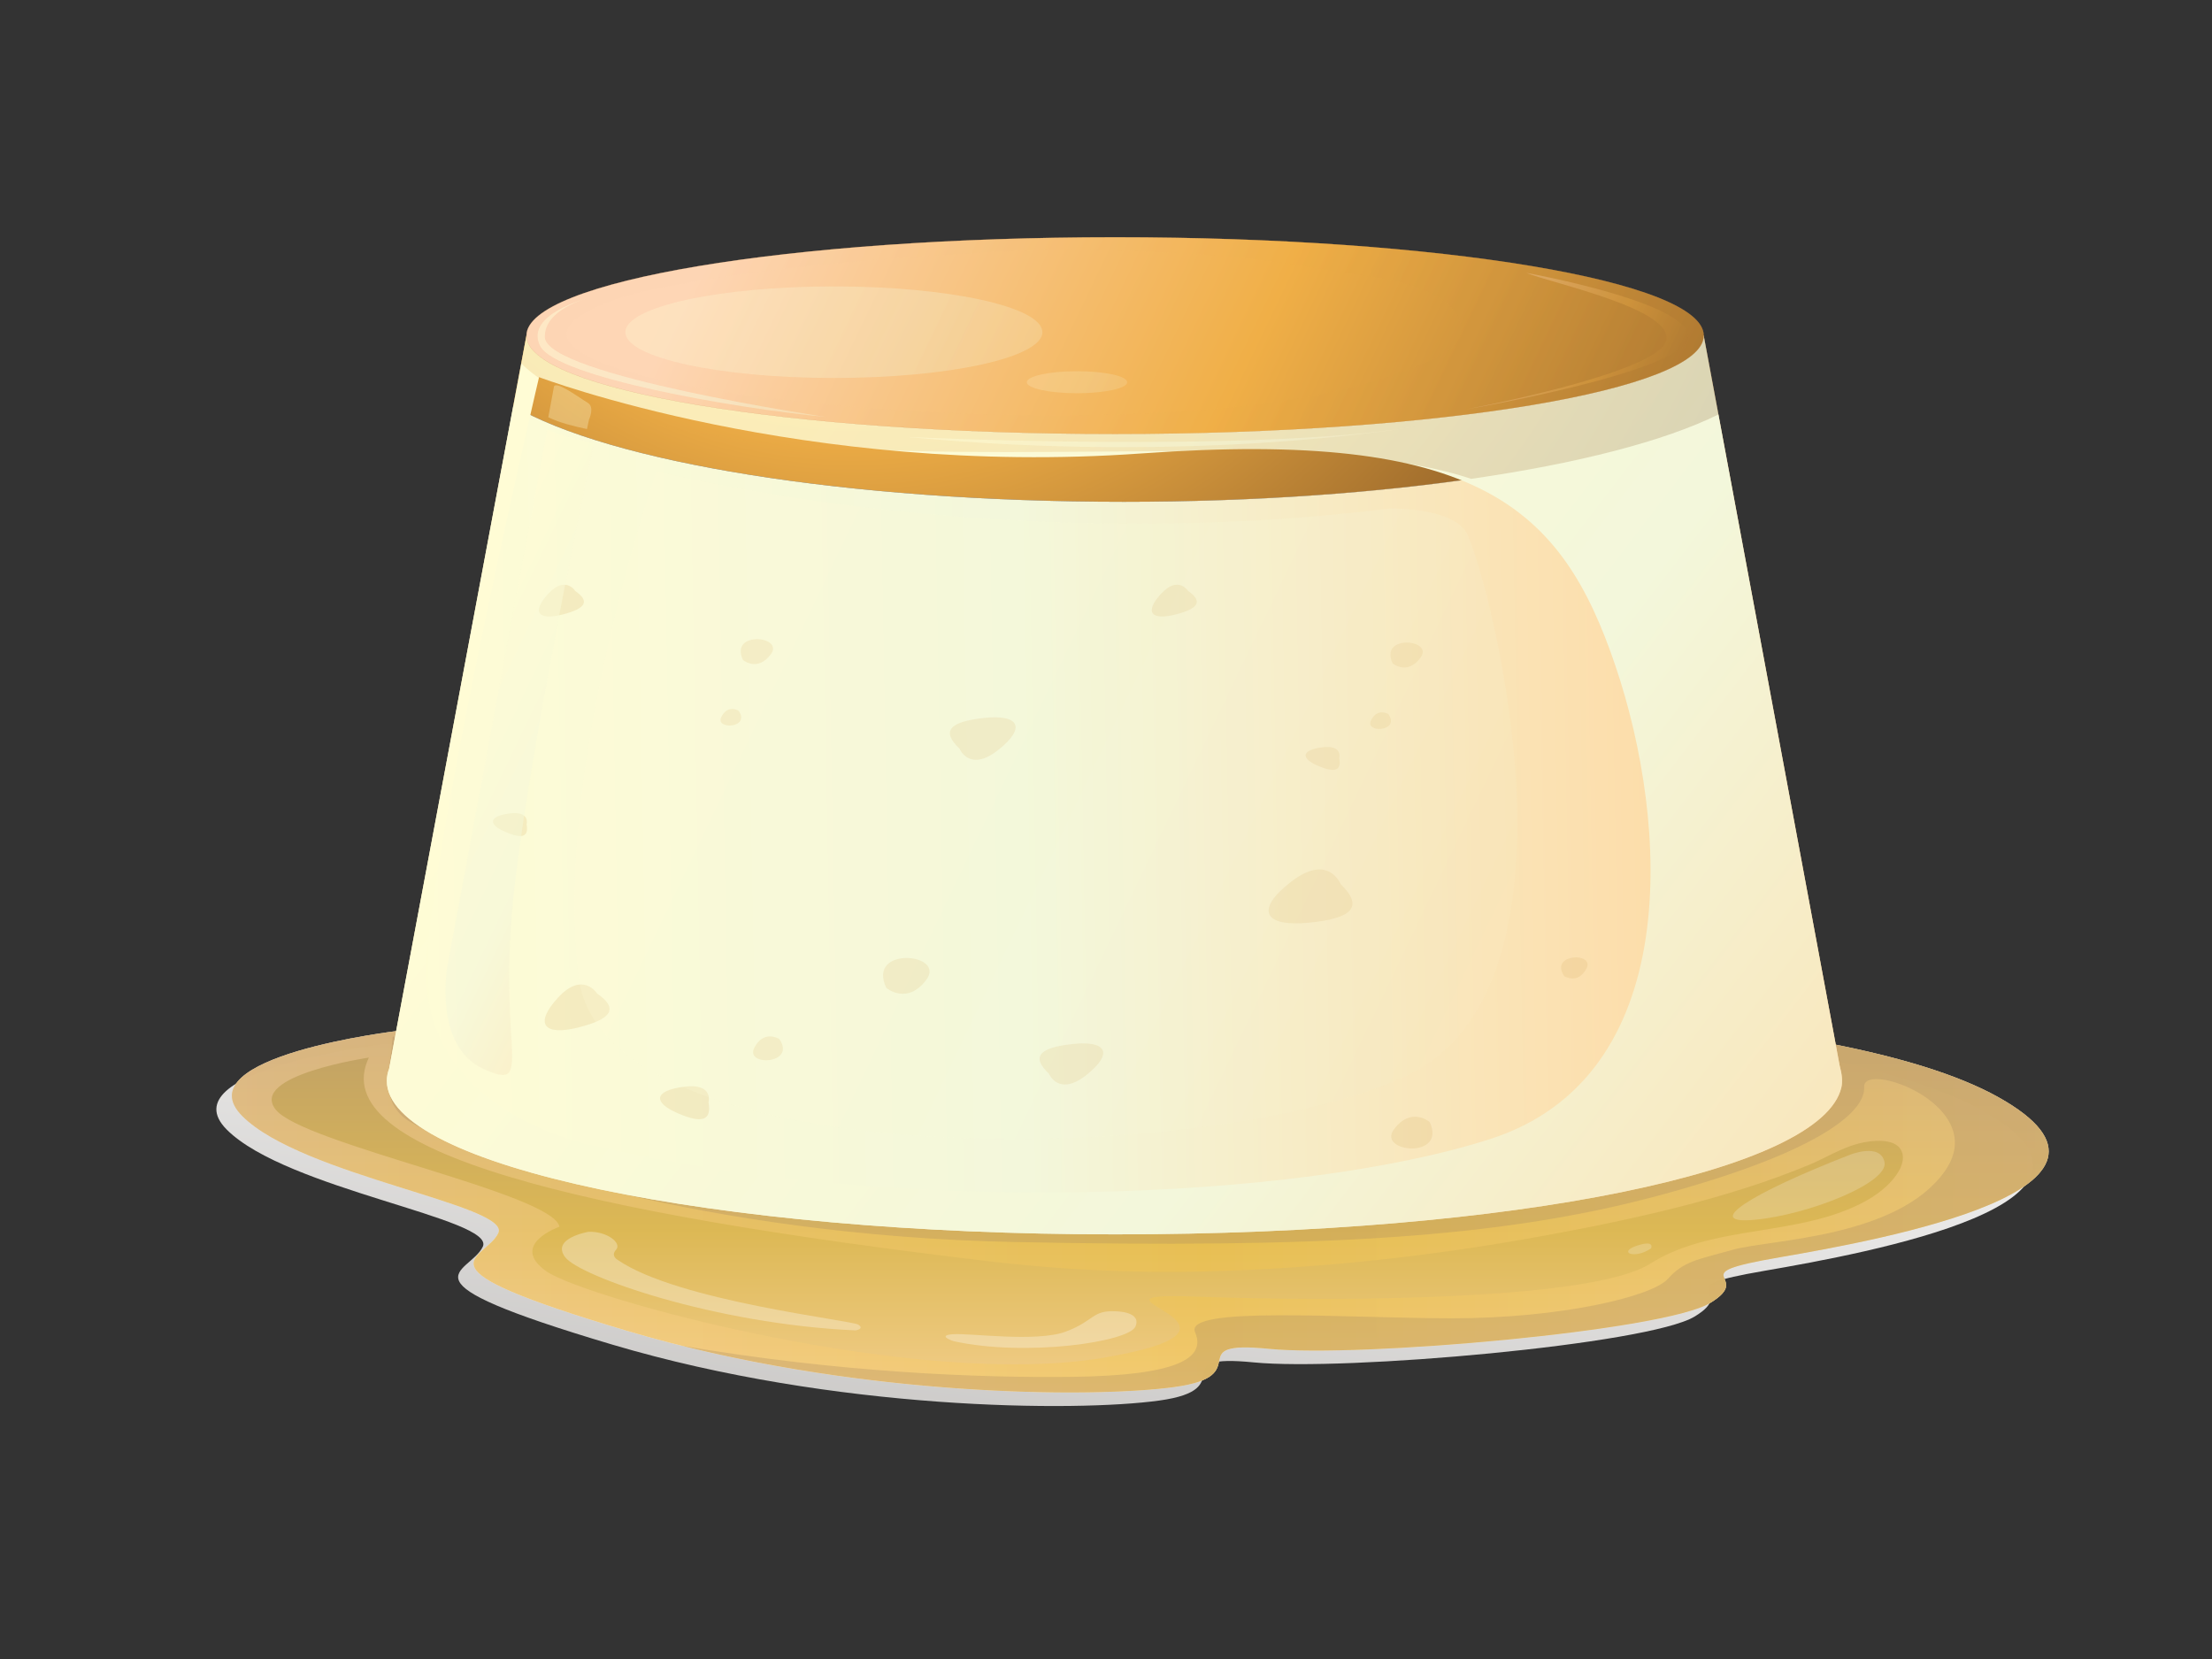 <?xml version="1.0" encoding="utf-8"?>
<!-- Generator: Adobe Illustrator 17.0.0, SVG Export Plug-In . SVG Version: 6.00 Build 0)  -->
<!DOCTYPE svg PUBLIC "-//W3C//DTD SVG 1.1//EN" "http://www.w3.org/Graphics/SVG/1.1/DTD/svg11.dtd">
<svg version="1.1" id="Layer_1" xmlns="http://www.w3.org/2000/svg" xmlns:xlink="http://www.w3.org/1999/xlink" x="0px" y="0px"
	 width="800px" height="600px" viewBox="0 0 800 600" enable-background="new 0 0 800 600" xml:space="preserve">
<rect x="0" y="0" width="800" height="600" fill="#333333" stroke="none"/>
<g>
	<linearGradient id="SVGID_1_" gradientUnits="userSpaceOnUse" x1="425.065" y1="261.549" x2="391.013" y2="540.582">
		<stop  offset="0.175" style="stop-color:#FFFFFF"/>
		<stop  offset="1" style="stop-color:#C8C6C4"/>
	</linearGradient>
	<path fill="url(#SVGID_1_)" d="M138.315,377.732c0,0-77.856,9.203-56.285,30.825c21.567,21.615,97.317,32.197,92.586,42.316
		c-4.732,10.125-33.671,11.498,46.817,35.419c80.492,23.915,167.817,24.378,197.804,20.237c29.993-4.136,1.582-17.022,34.194-13.802
		c32.617,3.225,142.568-6.435,159.403-16.554s-12.099-10.119,25.25-16.559c37.354-6.447,138.355-24.843,78.91-57.962
		c-59.444-33.119-222.001-33.119-222.001-33.119L138.315,377.732z"/>
	<g>
		<path opacity="0.9" fill="#FFFFFF" d="M143.929,372.829c0,0-77.858,9.203-56.291,30.82c21.567,21.615,97.323,32.199,92.591,42.317
			c-4.736,10.119-33.67,11.497,46.822,35.418c80.488,23.916,167.812,24.379,197.805,20.238c29.98-4.141,1.571-17.012,34.194-13.797
			c32.612,3.221,142.562-6.441,159.397-16.559c16.831-10.125-12.103-10.125,25.251-16.56c37.348-6.44,138.355-24.842,78.91-57.956
			c-59.445-33.119-222.001-33.119-222.001-33.119L143.929,372.829z"/>
		<linearGradient id="SVGID_2_" gradientUnits="userSpaceOnUse" x1="412.397" y1="334.192" x2="412.397" y2="539.077">
			<stop  offset="0.008" style="stop-color:#A98961"/>
			<stop  offset="0.54" style="stop-color:#D9B142"/>
			<stop  offset="1" style="stop-color:#FFD6A1"/>
		</linearGradient>
		<path opacity="0.9" fill="url(#SVGID_2_)" d="M143.929,372.829c0,0-77.858,9.203-56.291,30.82
			c21.567,21.615,97.323,32.199,92.591,42.317c-4.736,10.119-33.67,11.497,46.822,35.418
			c80.488,23.916,167.812,24.379,197.805,20.238c29.98-4.141,1.571-17.012,34.194-13.797c32.612,3.221,142.562-6.441,159.397-16.559
			c16.831-10.125-12.103-10.125,25.251-16.56c37.348-6.44,138.355-24.842,78.91-57.956
			c-59.445-33.119-222.001-33.119-222.001-33.119L143.929,372.829z"/>
		<g>
			<linearGradient id="SVGID_3_" gradientUnits="userSpaceOnUse" x1="83.862" y1="433.617" x2="740.931" y2="433.617">
				<stop  offset="0" style="stop-color:#FED6B5"/>
				<stop  offset="0.535" style="stop-color:#F4C649"/>
				<stop  offset="1" style="stop-color:#FFD6A1"/>
			</linearGradient>
			<path opacity="0.4" fill="url(#SVGID_3_)" d="M722.608,396.75c-59.445-33.119-222.001-33.119-222.001-33.119l-356.678,9.198
				c0,0-77.858,9.203-56.291,30.82c21.567,21.615,97.323,32.199,92.591,42.317c-4.736,10.119-33.67,11.497,46.822,35.418
				c80.488,23.916,167.812,24.379,197.805,20.238c29.98-4.141,1.571-17.012,34.194-13.797
				c32.612,3.221,142.562-6.441,159.397-16.559c16.831-10.125-12.103-10.125,25.251-16.56
				C681.046,448.265,782.053,429.864,722.608,396.75z M682.232,429.042c-4.505,4.197-10.377,7.119-16.399,9.342
				c-22.202,8.21-48.886,5.9-68.957,18.622c-21.043,13.339-112.052,13.803-163.61,11.955c-51.554-1.836,33.676,10.588-34.194,22.085
				c-67.859,11.497-187.802-21.622-201.484-31.278c-13.675-9.66,4.732-16.102,4.732-16.102
				c-2.102-11.96-92.586-29.904-102.578-42.322c-10.004-12.413,33.664-18.859,33.664-18.859
				c-16.311,34.194,76.804,56.119,223.579,73.6c25.928,3.088,52.293,4.389,78.441,3.755c42.075-1.021,83.636-5.631,124.801-13.252
				c31.443-5.828,64.893-13.195,94.058-25.305c5.949-2.47,11.227-5.911,17.579-7.632c5.035-1.356,14.719-2.437,16.179,3.563
				C689.059,421.404,685.331,426.169,682.232,429.042z"/>
			<path opacity="0.3" fill="#FFFFFF" d="M212.846,445.502c0,0-13.681,2.305-8.42,9.204c5.26,6.898,53.925,24.148,104.949,26.447
				c0,0,3.424-0.459,1.058-2.068c-2.37-1.61-65.499-8.508-87.071-23.459c0,0-2.63-1.384-0.524-3.678
				C224.945,449.643,219.685,445.276,212.846,445.502z"/>
			<path opacity="0.3" fill="#FFFFFF" d="M403.544,474.254c0,0,9.473,0,7.102,5.52c-2.366,5.52-39.456,11.045-65.759,5.289
				c0,0-6.308-2.073-0.264-2.526c6.049-0.457,30.252,2.984,40.772-0.92C395.917,477.7,394.864,473.796,403.544,474.254z"/>
			<path opacity="0.2" fill="#FFFFFF" d="M668.948,417.677c0,0,11.31-4.6,12.628,2.757c1.312,7.362-27.357,18.859-46.817,20.701
				C615.288,442.977,632.912,431.706,668.948,417.677z"/>
			<path opacity="0.2" fill="#FFFFFF" d="M597.14,451.485c0,0,1.578-3.22-5.26-0.92C585.037,452.87,591.091,455.626,597.14,451.485z
				"/>
			<g>
				<path fill="none" d="M433.266,468.96c51.559,1.848,142.567,1.383,163.61-11.955c20.072-12.722,46.756-10.411,68.957-18.622
					c6.022-2.223,11.894-5.145,16.399-9.342c3.099-2.873,6.827-7.638,5.812-11.828c-1.46-6-11.144-4.919-16.179-3.563
					c-6.352,1.721-11.63,5.162-17.579,7.632c-29.165,12.11-62.615,19.477-94.058,25.305c-41.164,7.621-82.726,12.231-124.801,13.252
					c-26.149,0.634-52.513-0.667-78.441-3.755c-146.775-17.481-239.89-39.406-223.579-73.6c0,0-43.668,6.446-33.664,18.859
					c9.991,12.418,100.476,30.362,102.578,42.322c0,0-18.407,6.442-4.732,16.102c13.682,9.656,133.624,42.775,201.484,31.278
					C466.941,479.548,381.711,467.124,433.266,468.96z"/>
				<path opacity="0.3" fill="#A98961" d="M722.608,396.75c-59.445-33.119-222.001-33.119-222.001-33.119l-356.678,9.198
					c0,0,3.556,1.251-1.924,2.145c-0.635,11.167-5.625,23.893,6.661,30.969c23.143,13.344,107.314,40.944,217.795,43.243
					c110.468,2.299,175.703-1.379,232.522-16.559c56.815-15.181,75.756-29.899,75.226-39.554
					c-0.529-9.667,46.299,6.898,28.935,30.814c-17.359,23.921-63.129,24.379-76.28,28.062c-13.152,3.678-17.883,4.137-23.673,10.577
					c-5.79,6.435-38.932,14.254-77.857,14.254c-38.93,0-97.327-4.594-93.115,5.062c4.208,9.661-7.361,15.639-44.192,16.102
					c-34.514,0.43-84.744-1.566-141.597-11.282c74.692,18.671,150.834,18.771,178.428,14.96c29.98-4.141,1.571-17.012,34.194-13.797
					c32.612,3.221,142.562-6.441,159.397-16.559c16.831-10.125-12.103-10.125,25.251-16.56
					C681.046,448.265,782.053,429.864,722.608,396.75z"/>
			</g>
		</g>
	</g>
	
		<radialGradient id="SVGID_4_" cx="293.947" cy="32.753" r="416.31" gradientTransform="matrix(0.905 0 0 0.791 42.306 4.688)" gradientUnits="userSpaceOnUse">
		<stop  offset="0" style="stop-color:#FED6B5"/>
		<stop  offset="0.367" style="stop-color:#F0AF47"/>
		<stop  offset="0.918" style="stop-color:#74481D"/>
	</radialGradient>
	<path fill="url(#SVGID_4_)" stroke="#BD8652" stroke-width="0.044" stroke-miterlimit="10" d="M621.481,149.901l-5.316-28.53
		H190.397l-4.753,25.382c34.498,20.326,120.361,34.724,220.844,34.724C501.699,181.476,583.784,168.545,621.481,149.901z"/>
	<linearGradient id="SVGID_5_" gradientUnits="userSpaceOnUse" x1="134.375" y1="299.555" x2="684.294" y2="289.734">
		<stop  offset="0" style="stop-color:#FFFCD5"/>
		<stop  offset="0.428" style="stop-color:#F3F7DB"/>
		<stop  offset="0.953" style="stop-color:#FFD69D"/>
	</linearGradient>
	<path fill="url(#SVGID_5_)" stroke="#CDA773" stroke-width="0.044" stroke-miterlimit="10" d="M665.309,385.264l-43.828-235.364
		c-37.696,18.644-119.782,31.575-214.993,31.575c-100.483,0-186.346-14.398-220.844-34.724L140.725,386.51
		c-0.547,1.456-0.828,2.928-0.828,4.411c0,30.655,117.924,55.502,263.381,55.502c145.469,0,255.424-23.011,262.643-53.01
		C666.45,391.23,666.229,388.7,665.309,385.264z"/>
	<g>
		<g opacity="0.2">
			<g>
				<path fill="#D6AE63" d="M484.819,319.693c0,0-4.394-11.188-17.811-0.844c-13.422,10.345-9.683,16.427,6.336,14.855
					C489.357,332.139,493.239,327.887,484.819,319.693z"/>
				<path fill="#D6AE63" d="M517.105,405.843c0,0-6.634-5.801-12.937,2.565C497.855,416.756,523.27,419.43,517.105,405.843z"/>
			</g>
			<g>
				<path fill="#D6AE63" d="M623.835,368.235c0,0,4.428,7.329,12.451-1.125c8.018-8.447,4.677-12.307-6.242-9.694
					C619.132,360.036,616.976,363.355,623.835,368.235z"/>
				<path fill="#D6AE63" d="M599.202,310.919c0,0-1.875,6.221,7.775,5.074c9.634-1.142,10.042-4.881,2.25-8.393
					C601.436,304.093,598.215,304.986,599.202,310.919z"/>
				<path fill="#D6AE63" d="M565.731,353.033c0,0,4.962,3.153,8.045-2.796C576.875,344.292,560.184,344.827,565.731,353.033z"/>
			</g>
		</g>
		<g opacity="0.2">
			<g>
				<path fill="#D6AE63" d="M379.362,388.319c0,0,3.458,8.453,13.533,0.484c10.064-7.962,7.163-12.55-4.979-11.221
					C375.779,378.912,372.878,382.175,379.362,388.319z"/>
				<path fill="#D6AE63" d="M320.531,357.289c0,0,7.593,6.463,14.58-3.061C342.091,344.717,313.339,342.021,320.531,357.289z"/>
			</g>
			<g>
				<path fill="#D6AE63" d="M215.93,359.319c0,0-5.124-8.222-14.046,1.423c-8.916,9.65-5.079,13.968,7.213,10.874
					C221.377,368.516,223.759,364.74,215.93,359.319z"/>
				<path fill="#D6AE63" d="M256.233,398.669c0,0,2.012-7.048-8.878-5.631c-10.859,1.406-11.255,5.637-2.393,9.507
					C253.818,406.411,257.44,405.363,256.233,398.669z"/>
				<path fill="#D6AE63" d="M281.814,375.74c0,0-5.657-3.491-9.037,3.265C269.38,385.766,288.222,384.943,281.814,375.74z"/>
			</g>
		</g>
		<g opacity="0.2">
			<g>
				<path fill="#D6AE63" d="M572.866,207.586c0,0,3.585,8.741,13.99,0.503c10.411-8.233,7.411-12.975-5.145-11.603
					C569.161,197.865,566.167,201.233,572.866,207.586z"/>
				<path fill="#D6AE63" d="M503.678,239.911c0,0,5.282,4.489,10.123-2.122C518.66,231.176,498.682,229.302,503.678,239.911z"/>
			</g>
			<g>
				<path fill="#D6AE63" d="M429.698,213.741c0,0-3.557-5.713-9.755,0.987c-6.192,6.705-3.529,9.704,5.012,7.554
					C433.486,220.131,435.14,217.507,429.698,213.741z"/>
				<path fill="#D6AE63" d="M484.35,274.194c0,0,1.396-4.897-6.165-3.91c-7.543,0.976-7.82,3.915-1.665,6.607
					C482.668,279.576,485.194,278.842,484.35,274.194z"/>
				<path fill="#D6AE63" d="M502.118,258.268c0,0-3.927-2.426-6.276,2.267C493.476,265.233,506.573,264.665,502.118,258.268z"/>
			</g>
		</g>
		<g opacity="0.2">
			<g>
				<path fill="#D6AE63" d="M347.016,270.759c0,0,3.568,8.74,13.979,0.501c10.41-8.233,7.411-12.975-5.14-11.602
					C343.299,261.037,340.31,264.406,347.016,270.759z"/>
				<path fill="#D6AE63" d="M268.701,238.682c0,0,5.277,4.488,10.124-2.123C283.678,229.947,263.699,228.078,268.701,238.682z"/>
			</g>
			<g>
				<path fill="#D6AE63" d="M208.043,213.741c0,0-3.562-5.713-9.755,0.987c-6.192,6.699-3.529,9.704,5.007,7.554
					C211.838,220.131,213.487,217.507,208.043,213.741z"/>
				<path fill="#D6AE63" d="M190.453,298.116c0,0,1.395-4.897-6.165-3.91c-7.55,0.976-7.825,3.914-1.666,6.6
					C188.777,303.491,191.291,302.764,190.453,298.116z"/>
				<path fill="#D6AE63" d="M267.135,257.044c0,0-3.926-2.426-6.269,2.261C258.5,264.003,271.591,263.436,267.135,257.044z"/>
			</g>
		</g>
	</g>
	<linearGradient id="SVGID_6_" gradientUnits="userSpaceOnUse" x1="256.417" y1="166.571" x2="802.182" y2="585.46">
		<stop  offset="0" style="stop-color:#FFFCD5"/>
		<stop  offset="0.428" style="stop-color:#F3F7DB"/>
		<stop  offset="0.953" style="stop-color:#FFD69D"/>
	</linearGradient>
	<path fill="url(#SVGID_6_)" d="M665.309,385.264l-43.828-235.364l-5.316-28.53H190.397l-4.753,25.382L140.725,386.51
		c-0.547,1.456-0.828,2.928-0.828,4.411c0,30.655,117.924,55.502,263.381,55.502c145.469,0,255.424-23.011,262.643-53.01
		C666.45,391.23,666.229,388.7,665.309,385.264z M539.009,411.926c-69.971,22.543-213.587,27.599-320.378,3.221
		c0,0-69.966-10.577-64.181-70.838c5.784-60.256,40.508-207.907,40.508-207.907s95.746,36.328,217.789,27.594
		c122.048-8.74,152.041,19.322,171.501,76.82C603.72,298.313,608.98,389.388,539.009,411.926z"/>
	<g opacity="0.2">
		
			<radialGradient id="SVGID_7_" cx="293.947" cy="32.747" r="416.317" gradientTransform="matrix(0.905 0 0 0.791 42.306 4.688)" gradientUnits="userSpaceOnUse">
			<stop  offset="0" style="stop-color:#FED6B5"/>
			<stop  offset="0.367" style="stop-color:#F0AF47"/>
			<stop  offset="0.918" style="stop-color:#74481D"/>
		</radialGradient>
		<path fill="url(#SVGID_7_)" d="M616.165,121.37H190.397l-1.88,10.041c9.495,9.579,35.986,25.554,108.5,30.286
			c87.552,5.712,184.123-5.603,235.06,11.486c38.733-5.587,69.971-13.671,89.404-23.282L616.165,121.37z"/>
	</g>
	<linearGradient id="SVGID_8_" gradientUnits="userSpaceOnUse" x1="271.421" y1="58.17" x2="745.115" y2="285.209">
		<stop  offset="0" style="stop-color:#FED6B5"/>
		<stop  offset="0.367" style="stop-color:#F0AF47"/>
		<stop  offset="0.918" style="stop-color:#74481D"/>
	</linearGradient>
	<path fill="url(#SVGID_8_)" stroke="#C68851" stroke-width="0.044" stroke-miterlimit="10" d="M616.165,121.37
		c0,19.647-95.31,35.573-212.886,35.573c-117.571,0-212.881-15.926-212.881-35.573c0-19.648,95.31-35.573,212.881-35.573
		C520.855,85.797,616.165,101.722,616.165,121.37z"/>
	<linearGradient id="SVGID_9_" gradientUnits="userSpaceOnUse" x1="271.421" y1="58.17" x2="745.115" y2="285.209">
		<stop  offset="0" style="stop-color:#FED6B5"/>
		<stop  offset="0.367" style="stop-color:#F0AF47"/>
		<stop  offset="0.918" style="stop-color:#74481D"/>
	</linearGradient>
	<path opacity="0.3" fill="url(#SVGID_9_)" d="M403.278,85.797c-117.571,0-212.881,15.925-212.881,35.573
		c0,19.647,95.31,35.573,212.881,35.573c117.576,0,212.886-15.926,212.886-35.573C616.165,101.722,520.855,85.797,403.278,85.797z
		 M512.01,132.658c-30.72,12.39-70.026,15.865-103.465,17.078c-101.535,3.678-234.106-14.717-197.275-36.34
		c11.051-6.49,25.464-8.922,38.247-11.221c34.691-6.243,70.192-8.603,105.466-10.792c21.634-1.345,43.377-1.169,65.026-0.16
		c1.328,0.067,2.657,0.133,3.992,0.204c18.815,0.981,37.58,2.84,56.042,6.22c14.436,2.636,43.287,3.881,48.284,19.322
		C530.88,124.849,518.396,130.087,512.01,132.658z"/>
	<linearGradient id="SVGID_10_" gradientUnits="userSpaceOnUse" x1="207.439" y1="148.638" x2="311.627" y2="198.574">
		<stop  offset="0" style="stop-color:#FFFCD5"/>
		<stop  offset="0.428" style="stop-color:#F3F7DB"/>
		<stop  offset="0.953" style="stop-color:#FFD69D"/>
	</linearGradient>
	<path opacity="0.3" fill="url(#SVGID_10_)" d="M212.295,155.178c0.457-2.183,0.711-3.38,0.711-3.38s2.183-4.583-0.436-6.115
		c-2.625-1.528-11.8-8.403-12.242-5.729l-2.035,10.962C202.601,152.984,207.459,154.136,212.295,155.178z"/>
	<linearGradient id="SVGID_11_" gradientUnits="userSpaceOnUse" x1="157.421" y1="255.518" x2="271.115" y2="310.011">
		<stop  offset="0" style="stop-color:#FFFCD5"/>
		<stop  offset="0.428" style="stop-color:#F3F7DB"/>
		<stop  offset="0.953" style="stop-color:#FFD69D"/>
	</linearGradient>
	<path opacity="0.5" fill="url(#SVGID_11_)" d="M214.744,160.285c-5.79-1.263-11.58-2.626-16.835-4.985L161.817,349.37
		c0,0-5.262,28.978,13.145,37.256c18.413,8.283,5.266-6.436,10.527-60.256C190.045,279.764,209.593,184.878,214.744,160.285z"/>
	<linearGradient id="SVGID_12_" gradientUnits="userSpaceOnUse" x1="546.594" y1="121.211" x2="628.009" y2="160.233">
		<stop  offset="0" style="stop-color:#FED6B5"/>
		<stop  offset="0.367" style="stop-color:#F0AF47"/>
		<stop  offset="0.918" style="stop-color:#74481D"/>
	</linearGradient>
	<path opacity="0.3" fill="url(#SVGID_12_)" d="M551.989,98.678c0,0,59.615,10.731,58.567,23.304
		c-1.052,12.572-80.316,26.066-80.316,26.066s68.395-12.877,72.249-24.528C606.344,111.869,560.752,102.357,551.989,98.678z"/>
	<linearGradient id="SVGID_13_" gradientUnits="userSpaceOnUse" x1="204.62" y1="117.875" x2="343.225" y2="184.307">
		<stop  offset="0" style="stop-color:#FFFCD5"/>
		<stop  offset="0.428" style="stop-color:#F3F7DB"/>
		<stop  offset="0.953" style="stop-color:#FFD69D"/>
	</linearGradient>
	<path opacity="0.5" fill="url(#SVGID_13_)" d="M212.494,107.881c0,0-22.802,5.824-17.183,17.171
		c5.608,11.349,70.49,22.692,103.46,25.758c0,0-101.227-15.004-101.711-28.829C196.712,111.869,212.494,107.881,212.494,107.881z"/>
	<linearGradient id="SVGID_14_" gradientUnits="userSpaceOnUse" x1="357.343" y1="126.215" x2="568.883" y2="227.605">
		<stop  offset="0" style="stop-color:#FFFCD5"/>
		<stop  offset="0.428" style="stop-color:#F3F7DB"/>
		<stop  offset="0.953" style="stop-color:#FFD69D"/>
	</linearGradient>
	<path opacity="0.5" fill="url(#SVGID_14_)" d="M328.058,158.018c0,0,123.625,5.978,183.594-3.684
		C511.652,154.334,433.266,168.131,328.058,158.018z"/>
	<linearGradient id="SVGID_15_" gradientUnits="userSpaceOnUse" x1="242.849" y1="221.982" x2="697.196" y2="439.748">
		<stop  offset="0" style="stop-color:#FFFCD5"/>
		<stop  offset="0.428" style="stop-color:#F3F7DB"/>
		<stop  offset="0.953" style="stop-color:#FFD69D"/>
	</linearGradient>
	<path opacity="0.2" fill="url(#SVGID_15_)" d="M237.396,170.436c0,0,121.349,31.277,265.141,13.488c0,0,21.043-0.606,27.356,7.974
		c6.308,8.591,49.8,164.372-21.748,197.49c-71.543,33.119-289.283,36.394-298.805-35.567
		C199.518,279.604,237.396,170.436,237.396,170.436z"/>
	<linearGradient id="SVGID_16_" gradientUnits="userSpaceOnUse" x1="249.445" y1="95.151" x2="425.903" y2="179.727">
		<stop  offset="0" style="stop-color:#FFFCD5"/>
		<stop  offset="0.428" style="stop-color:#F3F7DB"/>
		<stop  offset="0.953" style="stop-color:#FFD69D"/>
	</linearGradient>
	<path opacity="0.3" fill="url(#SVGID_16_)" d="M377.003,120.146c0,9.142-33.759,16.554-75.415,16.554
		c-41.65,0-75.414-7.412-75.414-16.554c0-9.149,33.764-16.559,75.414-16.559C343.244,103.586,377.003,110.997,377.003,120.146z"/>
	<linearGradient id="SVGID_17_" gradientUnits="userSpaceOnUse" x1="376.969" y1="132.22" x2="419.452" y2="152.582">
		<stop  offset="0" style="stop-color:#FFFCD5"/>
		<stop  offset="0.428" style="stop-color:#F3F7DB"/>
		<stop  offset="0.953" style="stop-color:#FFD69D"/>
	</linearGradient>
	<path opacity="0.2" fill="url(#SVGID_17_)" d="M407.679,138.238c0,2.2-8.129,3.982-18.154,3.982
		c-10.025,0-18.159-1.782-18.159-3.982c0-2.2,8.133-3.987,18.159-3.987C399.55,134.251,407.679,136.038,407.679,138.238z"/>
</g>
</svg>
